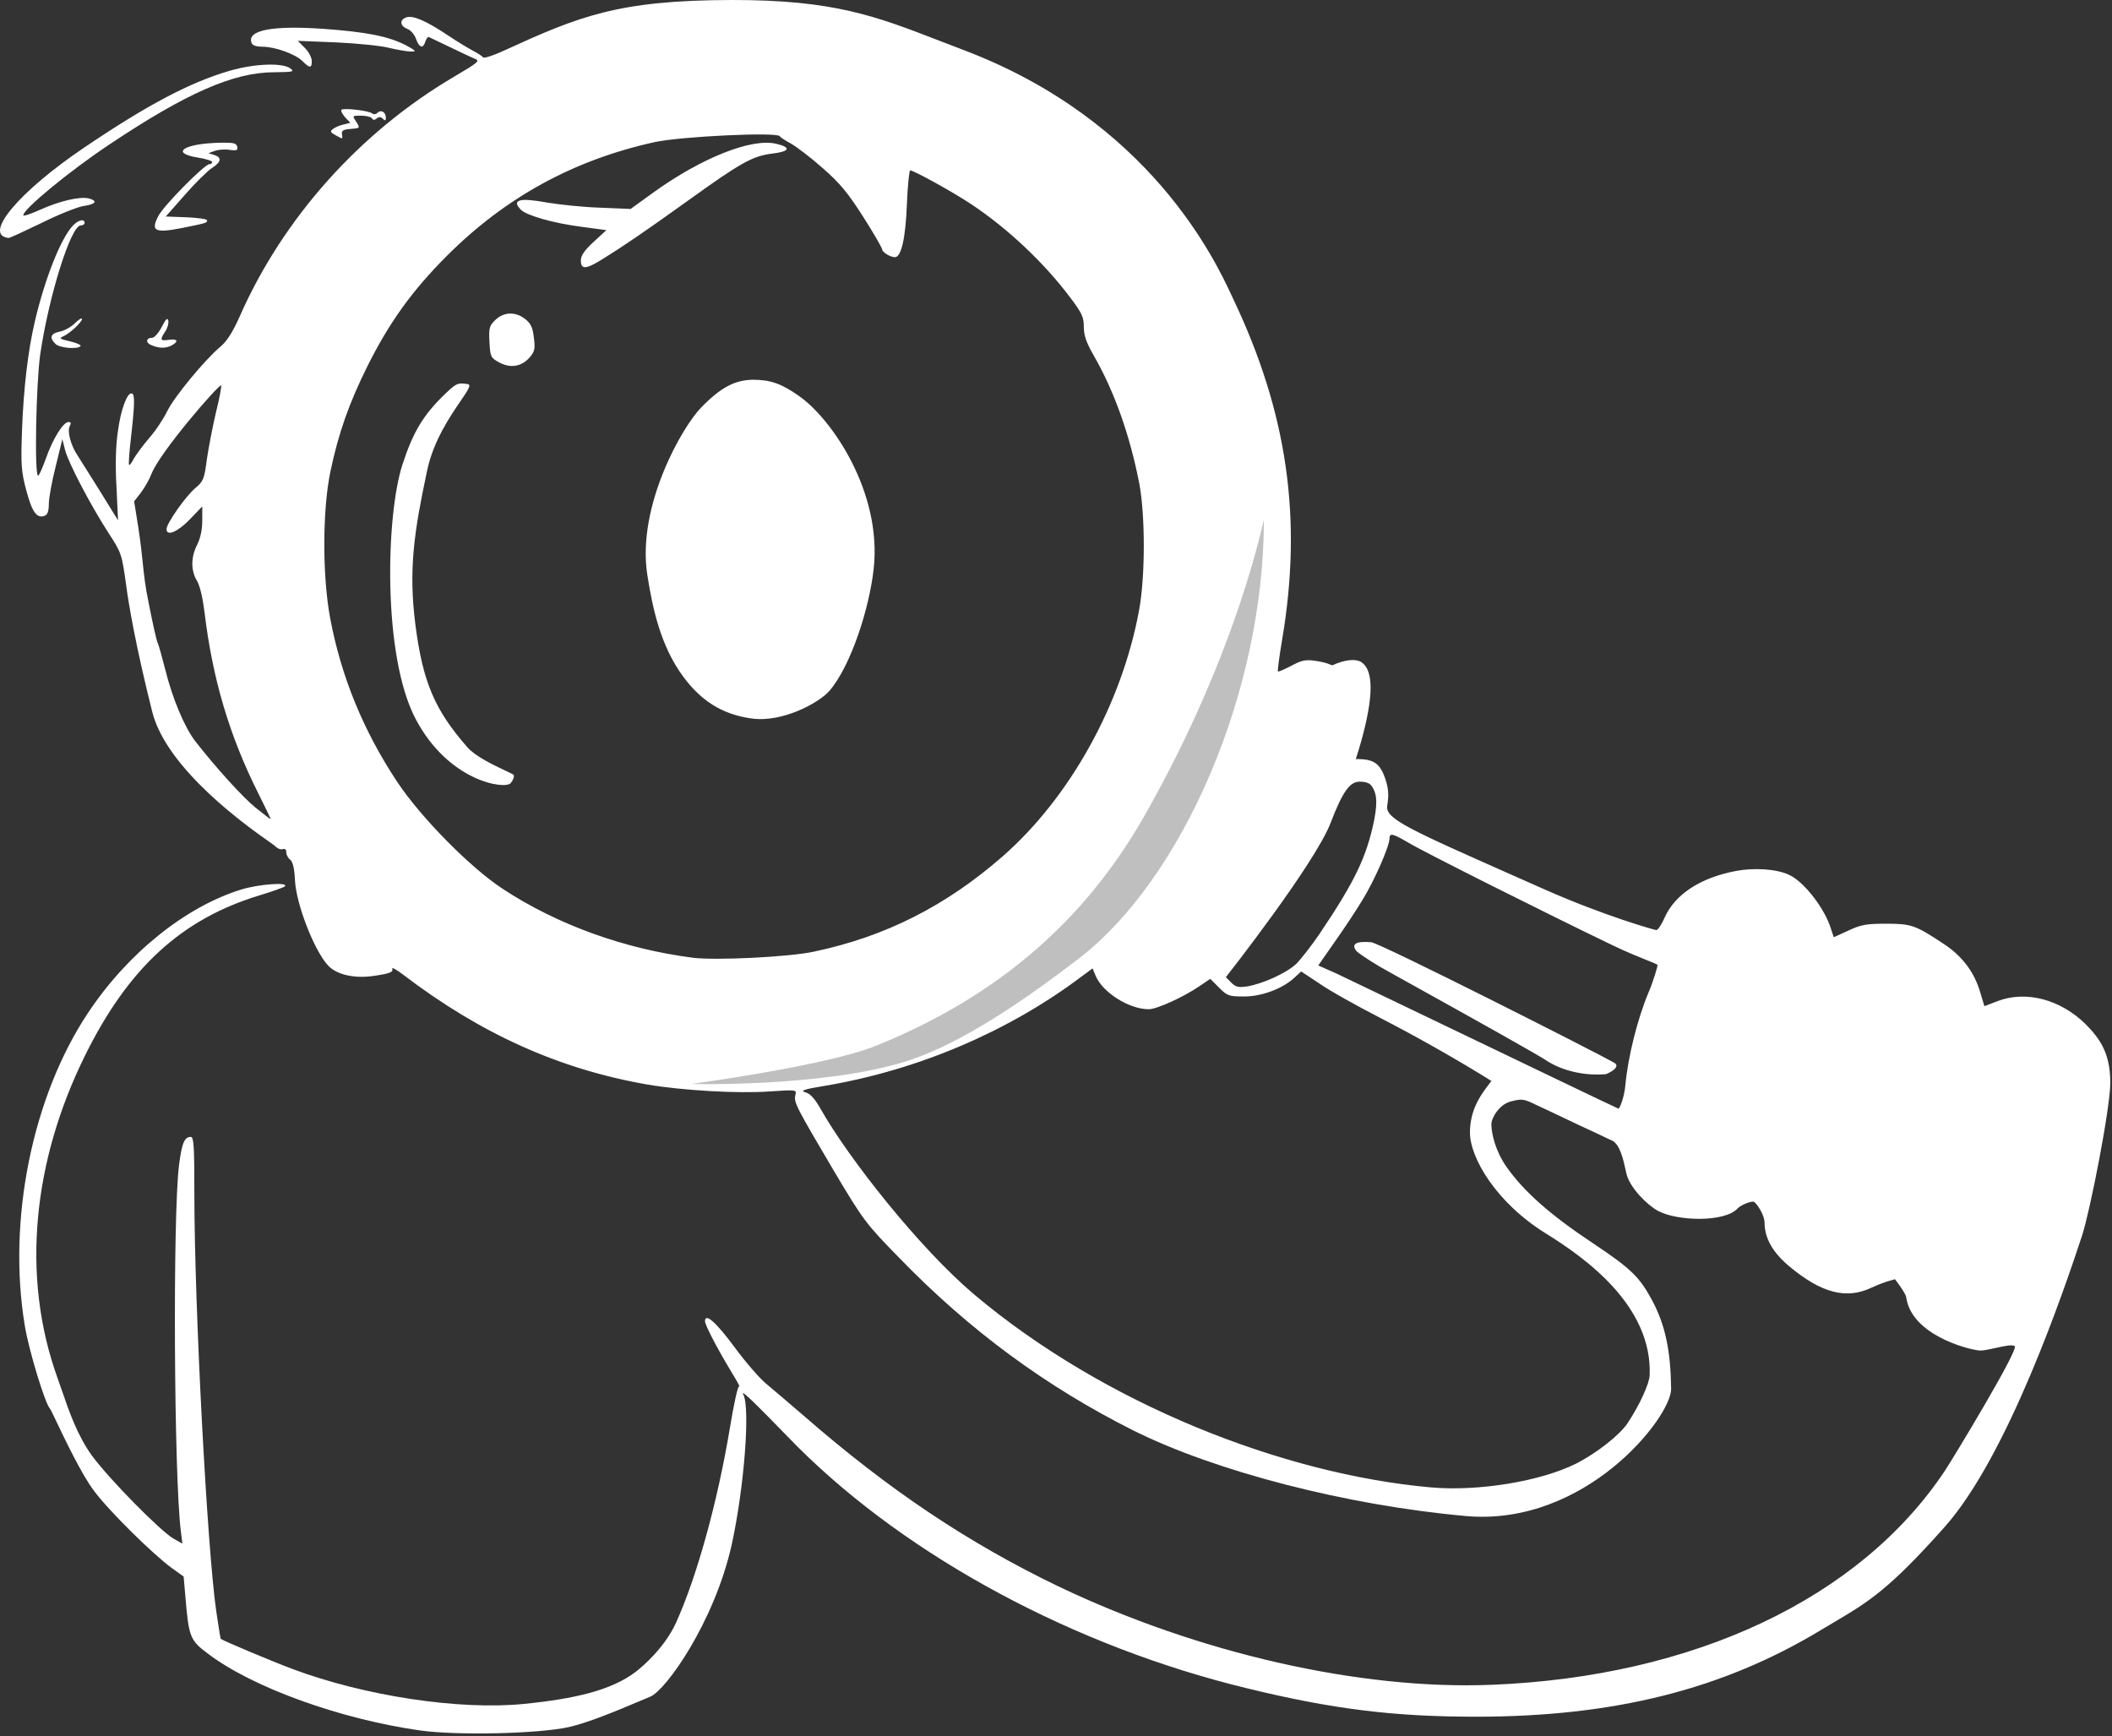 <svg width="534" height="439" viewBox="0 0 534 439" fill="none" xmlns="http://www.w3.org/2000/svg">
<rect x="0" y="0" width="534" height="439" fill="#333333" stroke="none"/>
<path fill-rule="evenodd" clip-rule="evenodd" d="M333.313 244.115L337.961 246.181C338.925 246.626 349.558 251.734 362.329 257.871C382.92 267.765 409.071 280.33 409.23 280.33C409.489 280.33 410.7 277.529 410.973 274.262C411.619 267.226 414.007 257.672 416.783 251.022C418.074 248.053 419.107 244.341 419.107 244.019C419.107 243.871 418.058 243.448 416.34 242.755C414.294 241.93 411.302 240.723 408.004 239.144C391.736 231.333 359.91 215.388 355.972 212.999C352.099 210.74 351.324 210.546 351.324 212.031C351.324 213.968 347.387 222.941 344.352 227.782C342.739 230.429 339.575 235.206 337.316 238.37L333.313 244.115ZM408.133 268.71C409.984 269.783 406.777 271.357 406.003 271.615C401.441 272.003 396.071 271.145 391.671 268.581C389.371 266.95 371.256 256.886 359.24 250.211C353.747 247.159 349.528 244.815 348.678 244.309C345.966 242.695 343.384 240.952 342.932 240.435C341.577 238.692 342.868 237.918 346.676 238.24C348.966 238.434 404.134 266.393 408.133 268.71ZM161.348 430.287C156.426 432.364 148.696 435.626 143.716 436.716C135.97 438.394 115.635 438.846 106.274 437.555C86.133 434.715 63.862 426.71 52.564 418.124C48.046 414.767 47.723 413.863 46.884 403.857L46.432 398.628L43.462 396.498C38.75 393.076 27.453 381.973 23.708 376.873C20.627 372.796 16.326 363.775 14.106 359.117C13.303 357.432 12.772 356.318 12.669 356.216C11.507 355.247 7.311 341.561 6.278 335.235C1.824 308.574 8.151 277.329 22.224 256.155C32.23 241.049 46.948 229.236 61.021 224.91C65.346 223.555 73.222 222.974 71.996 224.136C71.673 224.394 68.832 225.427 65.605 226.395C45.851 232.399 32.359 244.793 21.384 267.129C8.473 293.339 5.181 322.459 14.541 348.41C14.883 349.336 15.242 350.39 15.632 351.534C17.309 356.452 19.55 363.026 23.321 368.158C27.775 374.162 40.557 387.137 43.914 389.074L46.109 390.301L45.722 387.137C43.979 373.258 43.656 307.218 45.27 294.565C45.98 289.014 46.625 287.464 48.239 287.464C49.014 287.464 49.143 290.047 49.143 301.796C49.143 330.2 52.371 391.592 54.695 407.537C54.822 408.36 54.944 409.149 55.057 409.88C55.456 412.472 55.742 414.329 55.792 414.38C56.631 414.961 69.091 420.19 73.932 421.997C92.201 428.84 116.151 432.455 132.419 430.841C145.266 429.55 154.543 427.432 160.74 422.719C162.419 421.428 167.989 416.704 170.894 410.377C176.188 398.693 181.416 379.907 184.58 360.863C185.548 354.924 186.581 350.276 186.904 350.535C187.226 350.793 186.323 349.179 184.902 346.855C181.352 340.98 178.253 335.041 178.253 334.073C178.253 331.878 180.965 334.202 185.742 340.658C188.582 344.531 192.262 348.727 193.811 349.954C195.36 351.245 199.686 354.924 203.43 358.152C224.927 376.873 245.003 390.236 267.662 401.146C303.103 418.059 343.966 427.355 377.212 426C428.404 423.934 470.236 404.18 491.733 371.902C493.992 368.481 510.343 341.44 509.421 340.4C508.951 339.87 506.716 340.361 504.526 340.842C502.889 341.202 501.276 341.557 500.448 341.474C496.832 341.087 483.253 337.242 481.985 328.069C481.823 326.896 479.132 323.462 479.132 323.462C479.132 323.462 476.433 324.067 473.141 325.616C466.815 328.586 460.553 326.972 452.483 320.258C448.223 316.708 446.222 313.157 446.157 309.284C446.157 307.025 444.084 304.231 443.51 303.894C442.937 303.558 440.155 304.669 439.315 305.573C436.023 309.123 424.083 308.777 419.238 306.185C416.478 304.71 412.201 300.375 411.297 297.018C411.215 296.747 411.12 296.308 411.003 295.767C410.48 293.344 409.514 288.873 407.23 288.239C406.456 287.852 402.647 286.044 398.709 284.237C394.836 282.364 390.123 280.17 388.316 279.33C385.282 277.846 384.765 277.781 382.054 278.491C379.084 279.201 377.083 282.687 377.083 284.237C377.083 286.625 378.116 291.079 380.892 295.017C385.282 301.279 391.931 307.154 402.711 314.319C412.395 320.775 414.525 322.841 417.753 328.844C421.045 335.041 422.401 341.432 422.53 351.18C422.594 358.281 400.872 386.04 370.628 383.329C340.383 380.617 307.299 372.032 286.577 361.703C264.563 350.664 245.132 336.397 227.315 317.999C218.923 309.413 218.277 308.574 210.724 295.856C201.235 279.782 200.654 278.685 201.106 276.877C201.429 275.522 201.429 275.522 194.521 275.973C186.71 276.554 172.379 275.715 163.728 274.23C141.392 270.357 121.509 261.384 101.885 246.407C100.206 245.116 98.98 244.471 99.173 244.987C99.496 245.762 98.528 246.149 95.106 246.665C89.877 247.569 85.165 246.536 82.905 244.083C79.419 240.275 74.9 228.655 74.578 222.586C74.449 219.552 73.997 217.809 73.351 217.357C72.835 216.97 72.383 216.131 72.383 215.485C72.383 214.775 72.06 214.517 71.479 214.711C70.963 214.904 70.059 214.517 69.413 213.807C69.346 213.732 68.933 213.442 68.249 212.963L68.246 212.961L68.246 212.961C63.041 209.313 42.199 194.706 38.491 179.98C34.295 163.314 32.488 152.48 31.907 148.025C30.809 140.15 30.745 139.827 27.453 134.791C22.675 127.368 17.382 117.168 16.478 113.876L15.768 111.035L14.09 117.878C13.121 121.687 12.347 125.947 12.347 127.368C12.347 129.175 12.024 130.143 11.314 130.402C9.312 131.176 8.151 129.562 6.666 124.075C5.375 119.169 5.246 117.684 5.568 108.711C5.956 98.318 7.053 88.764 8.796 81.34C11.314 70.559 15.316 60.424 18.35 57.132C19.706 55.647 21.384 55.195 21.384 56.357C21.384 56.744 20.932 57.002 20.416 57.002C17.898 57.002 12.282 75.078 10.152 89.732C9.119 97.156 8.667 120.267 9.635 120.267C9.893 120.267 10.733 118.33 11.572 116.006C13.315 111.035 15.962 106.71 17.317 106.71C17.963 106.71 18.027 107.033 17.64 107.743C16.93 108.969 17.898 112.649 19.577 115.102C19.802 115.453 20.32 116.28 21.019 117.399L21.021 117.402L21.021 117.403L21.022 117.404L21.023 117.405L21.024 117.406L21.026 117.41L21.026 117.411L21.027 117.411L21.027 117.412L21.028 117.413C22.13 119.176 23.682 121.658 25.258 124.14L29.841 131.564L29.454 123.172C29.131 117.878 29.26 112.714 29.776 109.292C30.487 103.676 32.165 99.157 33.327 99.48C34.102 99.673 34.102 101.933 33.133 110.519C32.681 114.198 32.488 117.362 32.617 117.555C32.811 117.684 33.327 116.974 33.843 115.941C34.424 114.973 36.103 112.649 37.652 110.841C39.266 109.034 41.332 105.935 42.3 103.934C44.108 100.254 51.854 90.894 55.792 87.602C57.342 86.311 58.826 83.987 60.505 80.242C71.415 55.324 90.91 33.44 114.86 19.367C120.993 15.752 121.445 15.364 120.025 14.848C119.25 14.525 116.345 13.17 113.698 11.879C111.804 10.955 110.043 10.13 109.099 9.688L109.099 9.688C108.724 9.513 108.478 9.398 108.405 9.361C108.211 9.232 107.824 9.748 107.565 10.458C106.984 12.395 106.016 12.137 105.177 9.813C104.79 8.715 103.821 7.618 102.982 7.295C100.981 6.52 100.981 4.842 102.982 4.326C104.725 3.938 108.146 5.488 113.698 9.232C115.635 10.523 118.282 12.137 119.508 12.782C120.735 13.428 121.961 14.203 122.155 14.525C122.349 14.784 124.673 14.073 127.319 12.847C146.363 4.132 156.146 0.048 185.032 0C210.803 -0.043 221.484 4.092 237.551 10.311L237.551 10.311C239.493 11.063 241.513 11.845 243.648 12.653C290.815 30.52 307.308 65.929 311.41 74.735C311.581 75.103 311.731 75.424 311.86 75.696C325.352 104.1 329.441 130.854 324.148 161.905C323.438 166.101 322.986 169.651 323.115 169.78C323.244 169.909 324.729 169.264 326.472 168.36C329.054 166.94 330.151 166.746 332.475 167.069C336.478 167.65 338.221 168.618 339.706 171.007C341.901 174.622 341.965 180.303 339.899 190.18C339.512 191.923 339.512 191.923 342.998 191.923C347.388 191.923 348.937 193.02 350.293 197.023C351.067 199.411 351.196 200.96 350.745 203.736C350.208 207.015 356.113 209.632 383.355 221.707C385.612 222.708 388.016 223.773 390.575 224.909C405.746 231.623 418.463 235.175 418.786 235.175C419.173 235.175 420.141 233.754 420.916 231.947C423.563 226.072 430.018 221.876 439.056 220.198C443.189 219.43 449.121 219.587 452.548 221.295C456.412 223.222 461.392 229.881 462.877 234.658L463.651 236.982L467.331 235.304C470.494 233.819 471.85 233.561 476.821 233.561C483.212 233.561 484.245 233.884 491.346 238.596C496.123 241.695 499.221 245.826 500.706 250.991L501.739 254.412L505.096 253.121C512.261 250.41 520.912 252.669 527.303 258.931C530.918 262.611 533.565 266.193 533.565 273.779C533.565 280.186 528.529 305.863 526.464 312.318C521.751 326.649 507.619 368.158 491.733 386.04C477.57 401.982 472.395 405.045 463.709 410.188C462.652 410.814 461.543 411.47 460.359 412.185C435.441 427.226 408.005 434.069 373.21 434.069C352.488 434.069 337.059 432.197 315.368 426.903C271.858 416.381 229.962 393.916 201.816 365.963C200.915 365.062 199.605 363.717 198.143 362.217C193.321 357.266 186.847 350.619 187.937 352.6C189.744 356.022 188.13 376.421 184.967 390.753C180.577 410.184 168.378 427.41 164.374 429.025C163.587 429.342 162.552 429.779 161.348 430.287ZM246.294 327.294C279.088 354.923 324.406 372.806 361.913 376.099C373.855 377.131 389.542 374.549 398.451 370.095C403.68 367.448 409.425 362.929 411.491 359.895C414.654 355.118 417.029 349.824 417.107 347.694C417.753 330.062 400.727 317.999 390.833 311.866C378.24 304.06 371.662 292.693 371.662 286.367C371.662 280.751 374.307 277.071 375.727 275.134L377.083 273.327L375.663 272.423C366.819 267 357.523 261.771 348.743 257.253C342.869 254.218 336.026 250.41 333.573 248.667L328.989 245.633L327.376 247.117C324.406 249.958 319.048 251.959 314.594 251.959C310.72 251.959 310.333 251.83 308.267 249.764L306.008 247.505L303.232 249.377C299.165 252.153 292.451 255.187 290.45 255.187C285.479 255.187 278.766 250.926 277.023 246.73L276.248 244.858L273.537 246.859C255.138 260.738 232.35 270.486 208.917 274.489C203.365 275.392 202.203 275.78 203.559 276.167C204.85 276.49 205.947 277.716 207.432 280.299C214.533 292.887 232.48 315.609 246.294 327.294ZM20.351 87.537C20.61 87.279 19.448 86.698 17.705 86.311C15.187 85.73 14.864 85.536 15.897 85.084C17.511 84.438 20.739 81.469 20.739 80.63C20.739 80.307 19.899 80.759 18.931 81.727C17.963 82.695 16.22 83.664 15.058 83.857C12.799 84.309 12.411 85.407 14.025 86.956C15.058 87.989 19.512 88.376 20.351 87.537ZM42.688 85.923C44.882 85.6 45.27 86.311 43.398 87.343C41.848 88.118 40.299 88.118 38.298 87.279C36.748 86.698 36.877 85.407 38.491 85.407C39.008 85.407 40.105 84.18 40.88 82.695C41.913 80.63 42.365 80.242 42.558 81.082C42.688 81.727 42.365 82.954 41.784 83.793C40.364 85.988 40.493 86.246 42.688 85.923ZM10.41 56.422C14.671 54.291 19.512 52.355 21.061 52.096C24.289 51.644 24.806 50.805 22.417 50.16C20.158 49.643 15.058 50.805 10.087 53.065C7.763 54.097 5.891 54.743 5.891 54.42C5.891 52.871 17.576 43.252 27.646 36.538C47.077 23.563 59.02 18.269 69.349 18.269C74.126 18.205 74.513 18.14 73.416 17.301C71.415 15.816 64.378 16.075 58.116 17.882C48.11 20.787 37.329 26.468 21.384 37.249C4.729 48.481 -4.438 59.456 2.147 60.166C2.405 60.23 6.085 58.487 10.41 56.422ZM52.371 55.711C52.371 56.357 52.112 56.422 46.044 57.648C39.137 59.004 38.039 58.423 40.041 54.614C41.332 52.032 51.725 41.509 52.952 41.509C53.339 41.509 53.662 41.251 53.662 40.993C53.662 40.67 51.983 40.154 49.982 39.831C42.752 38.669 46.69 36.216 55.921 36.087C59.084 36.022 59.795 36.216 59.988 37.12C60.182 38.023 59.795 38.152 58.052 37.894C56.89 37.7 55.211 37.83 54.307 38.152L52.694 38.733L54.178 39.185C56.115 39.831 55.986 40.928 53.597 42.478C52.5 43.188 49.401 46.222 46.755 49.256L41.913 54.743L47.142 54.937C50.047 55.066 52.371 55.389 52.371 55.711ZM86.456 33.956C86.327 33.053 86.779 32.73 88.651 32.601L88.673 32.599C91.04 32.407 91.101 32.402 90.071 30.793C89.583 30.061 89.325 29.674 89.428 29.471C89.543 29.244 90.106 29.244 91.297 29.244C92.589 29.244 93.815 29.567 94.009 29.889C94.332 30.406 94.719 30.406 95.235 29.954C95.816 29.502 96.268 29.502 96.785 30.018C97.366 30.599 97.559 30.535 97.559 29.76C97.559 28.34 96.333 27.63 95.429 28.534C95.042 28.921 94.461 28.986 94.073 28.663C93.17 27.953 86.843 27.243 86.327 27.759C86.133 28.017 86.52 28.792 87.231 29.631L88.586 31.051L86.779 31.503C85.81 31.697 84.584 32.278 84.132 32.665C83.422 33.182 83.551 33.504 84.777 34.15L84.947 34.246C85.923 34.8 86.338 35.035 86.483 34.923C86.59 34.84 86.548 34.565 86.476 34.088L86.456 33.956ZM77.095 12.137C78.064 13.105 78.838 14.59 78.838 15.429C78.838 17.301 78.322 17.301 76.45 15.429C74.707 13.686 69.542 11.814 66.379 11.814C64.83 11.814 63.797 11.491 63.603 10.846C62.377 7.618 68.897 6.391 81.808 7.295C92.589 8.07 98.205 9.167 102.595 11.427C105.112 12.782 105.371 13.04 104.015 13.04C103.111 13.04 100.658 12.653 98.528 12.137C96.397 11.556 90.329 10.975 84.971 10.716L75.288 10.329L77.095 12.137ZM64.7 204.284C61.472 201.702 54.564 194.085 49.336 187.371C46.624 183.82 43.59 176.59 41.782 169.296C40.943 166.003 40.104 163.034 39.91 162.646C39.652 162.324 38.619 157.74 37.586 152.447C36.7 148.161 36.428 145.539 36.103 142.4C35.859 140.054 35.586 137.42 35.004 133.589C34.428 129.796 33.907 126.778 33.907 126.778L35.585 124.623C36.554 123.332 37.779 121.196 38.232 119.975C40.298 114.417 55.468 96.994 55.92 97.446C56.049 97.575 55.533 100.609 54.629 104.159C53.79 107.71 52.757 113.068 52.305 116.102C51.66 121.137 51.401 121.718 49.4 123.397C46.882 125.527 42.105 132.37 42.105 133.79C42.105 135.727 45.01 134.436 48.044 131.273L51.143 128.045V131.595C51.143 133.919 50.691 136.05 49.852 137.728C48.238 140.891 48.238 144.248 49.787 146.83C50.562 148.121 51.272 151.22 51.724 154.9C53.725 171.555 57.986 186.015 65.281 200.54C67.088 204.155 68.508 207.125 68.444 207.125C68.315 207.125 66.636 205.834 64.7 204.284ZM127.108 224.743C140.923 233.845 158.03 239.978 175.266 242.173C181.012 242.883 199.604 241.979 205.801 240.623C223.876 236.815 239.176 229.068 253.572 216.48C270.55 201.568 283.59 178.07 287.98 154.442C289.594 145.857 289.594 130.363 288.044 122.165C285.656 109.964 281.718 98.925 276.682 90.145C274.681 86.659 274.036 84.916 274.036 82.657C274.036 80.204 273.584 79.171 270.55 75.169C263.836 66.26 254.734 57.739 245.632 51.671C240.984 48.572 231.042 43.085 230.138 43.085C229.88 43.085 229.493 46.958 229.299 51.671C228.976 60.192 227.879 65.034 226.265 65.034C225.103 65.034 223.037 63.742 223.037 63.032C223.037 62.71 220.907 58.965 218.26 54.834C214.387 48.766 212.386 46.313 207.931 42.439C204.962 39.792 201.347 37.081 199.991 36.306C198.635 35.596 197.344 34.757 197.151 34.434C196.311 33.337 172.232 34.499 165.583 35.919C145.055 40.438 127.818 49.863 112.971 64.711C104.256 73.426 98.446 81.495 92.959 92.469C88.246 101.959 85.599 109.447 83.534 119.26C81.532 128.879 81.468 145.469 83.469 156.25C86.245 171.098 91.926 184.912 100.512 197.823C106.515 206.797 118.91 219.385 127.108 224.743ZM129.884 195.951C130.078 196.403 129.69 197.372 129.109 198.017C127.625 199.696 113.337 197.572 105.034 181.685C96.731 165.798 97.542 130.557 101.738 117.517C104.449 109.189 107.032 104.864 112.712 99.441C115.359 96.924 115.747 96.73 118.264 97.117C119.283 97.248 118.234 98.785 116.447 101.403C113.818 105.254 109.593 111.444 108.004 118.937C104.745 134.298 103.227 143.855 105.034 157.993C106.906 172.518 109.94 179.554 118.203 188.979C120.281 191.329 125.076 193.583 127.835 194.879C129.018 195.436 129.826 195.816 129.884 195.951ZM209.739 174.648C215.161 168.322 219.811 153.819 220.907 143.791C223.037 124.304 210.191 105.832 202.057 100.152C197.602 96.988 194.762 96.02 190.372 96.02C185.853 96.085 182.303 97.892 177.332 102.992C172.426 107.963 161.038 127.999 163.646 145.211C165.157 155.179 167.391 163.093 171.716 169.613C176.751 177.166 182.644 180.687 190.179 181.685C197.98 182.718 207.221 177.618 209.739 174.648ZM134.984 85.433C135.371 88.209 135.178 88.919 133.887 90.404C131.821 92.728 129.045 93.18 126.205 91.63C124.074 90.468 123.945 90.21 123.751 86.401C123.558 82.851 123.751 82.334 125.301 80.85C127.496 78.784 130.465 78.784 132.854 80.72C134.209 81.818 134.726 82.851 134.984 85.433ZM152.285 65.55C157.514 62.322 162.549 58.901 174.169 50.573C187.338 41.084 190.372 39.405 195.343 38.824C199.668 38.308 200.12 37.275 196.311 36.371C190.179 34.822 177.397 39.857 165.067 48.766L159.45 52.833L151.704 52.51C147.443 52.381 141.44 51.735 138.341 51.219C131.369 49.928 129.239 50.509 131.692 53.026C133.176 54.511 140.019 56.448 147.056 57.352L153.318 58.191L150.09 61.16C147.766 63.291 146.862 64.646 146.862 65.873C146.862 68.197 148.153 68.132 152.285 65.55ZM311.3 248.44L309.945 247.084C309.945 247.084 332.445 218.497 336.477 207.964C339.553 199.926 341.364 197.646 343.807 197.646C345.174 197.646 346.289 197.958 346.805 198.733C347.709 200.088 348.58 201.767 347.418 207.512C345.482 216.808 342.512 222.941 333.603 236.175C331.538 239.209 328.891 242.566 327.729 243.728C325.018 246.245 318.918 248.827 315.367 249.408C313.108 249.731 312.462 249.602 311.3 248.44Z" fill="white"/>
<path fill-rule="evenodd" clip-rule="evenodd" d="M319.559 131.553C319.559 174.883 299.063 222.254 272.611 242.485C259.991 252.138 243.498 263.825 229.136 268.34C208.089 274.958 174.75 274.086 174.75 274.086C174.75 274.086 208.762 269.539 221.366 264.467C257.51 249.921 277.24 227.593 289.423 206.169C313.472 163.88 319.559 130.5 319.559 131.553Z" fill="#BFBFBF"/>
<path fill-rule="evenodd" clip-rule="evenodd" d="M294.963 243.925C293.284 243.344 291.477 242.053 290.315 240.568L288.378 238.179L295.221 231.401C305.744 221.072 313.813 210.485 320.785 197.897C323.109 193.701 328.983 179.693 328.983 178.337C328.983 177.885 329.694 176.077 330.533 174.205C331.824 171.494 332.792 170.461 335.568 168.912C338.86 166.975 342.605 166.33 344.218 167.427C347.317 169.493 347.317 176.013 344.218 187.245C340.797 199.576 336.214 208.42 326.724 221.137C325.239 223.074 322.463 226.882 320.462 229.529C315.104 236.63 311.618 240.052 306.906 242.698C302.258 245.281 299.546 245.603 294.963 243.925Z" fill="white"/>
</svg>
